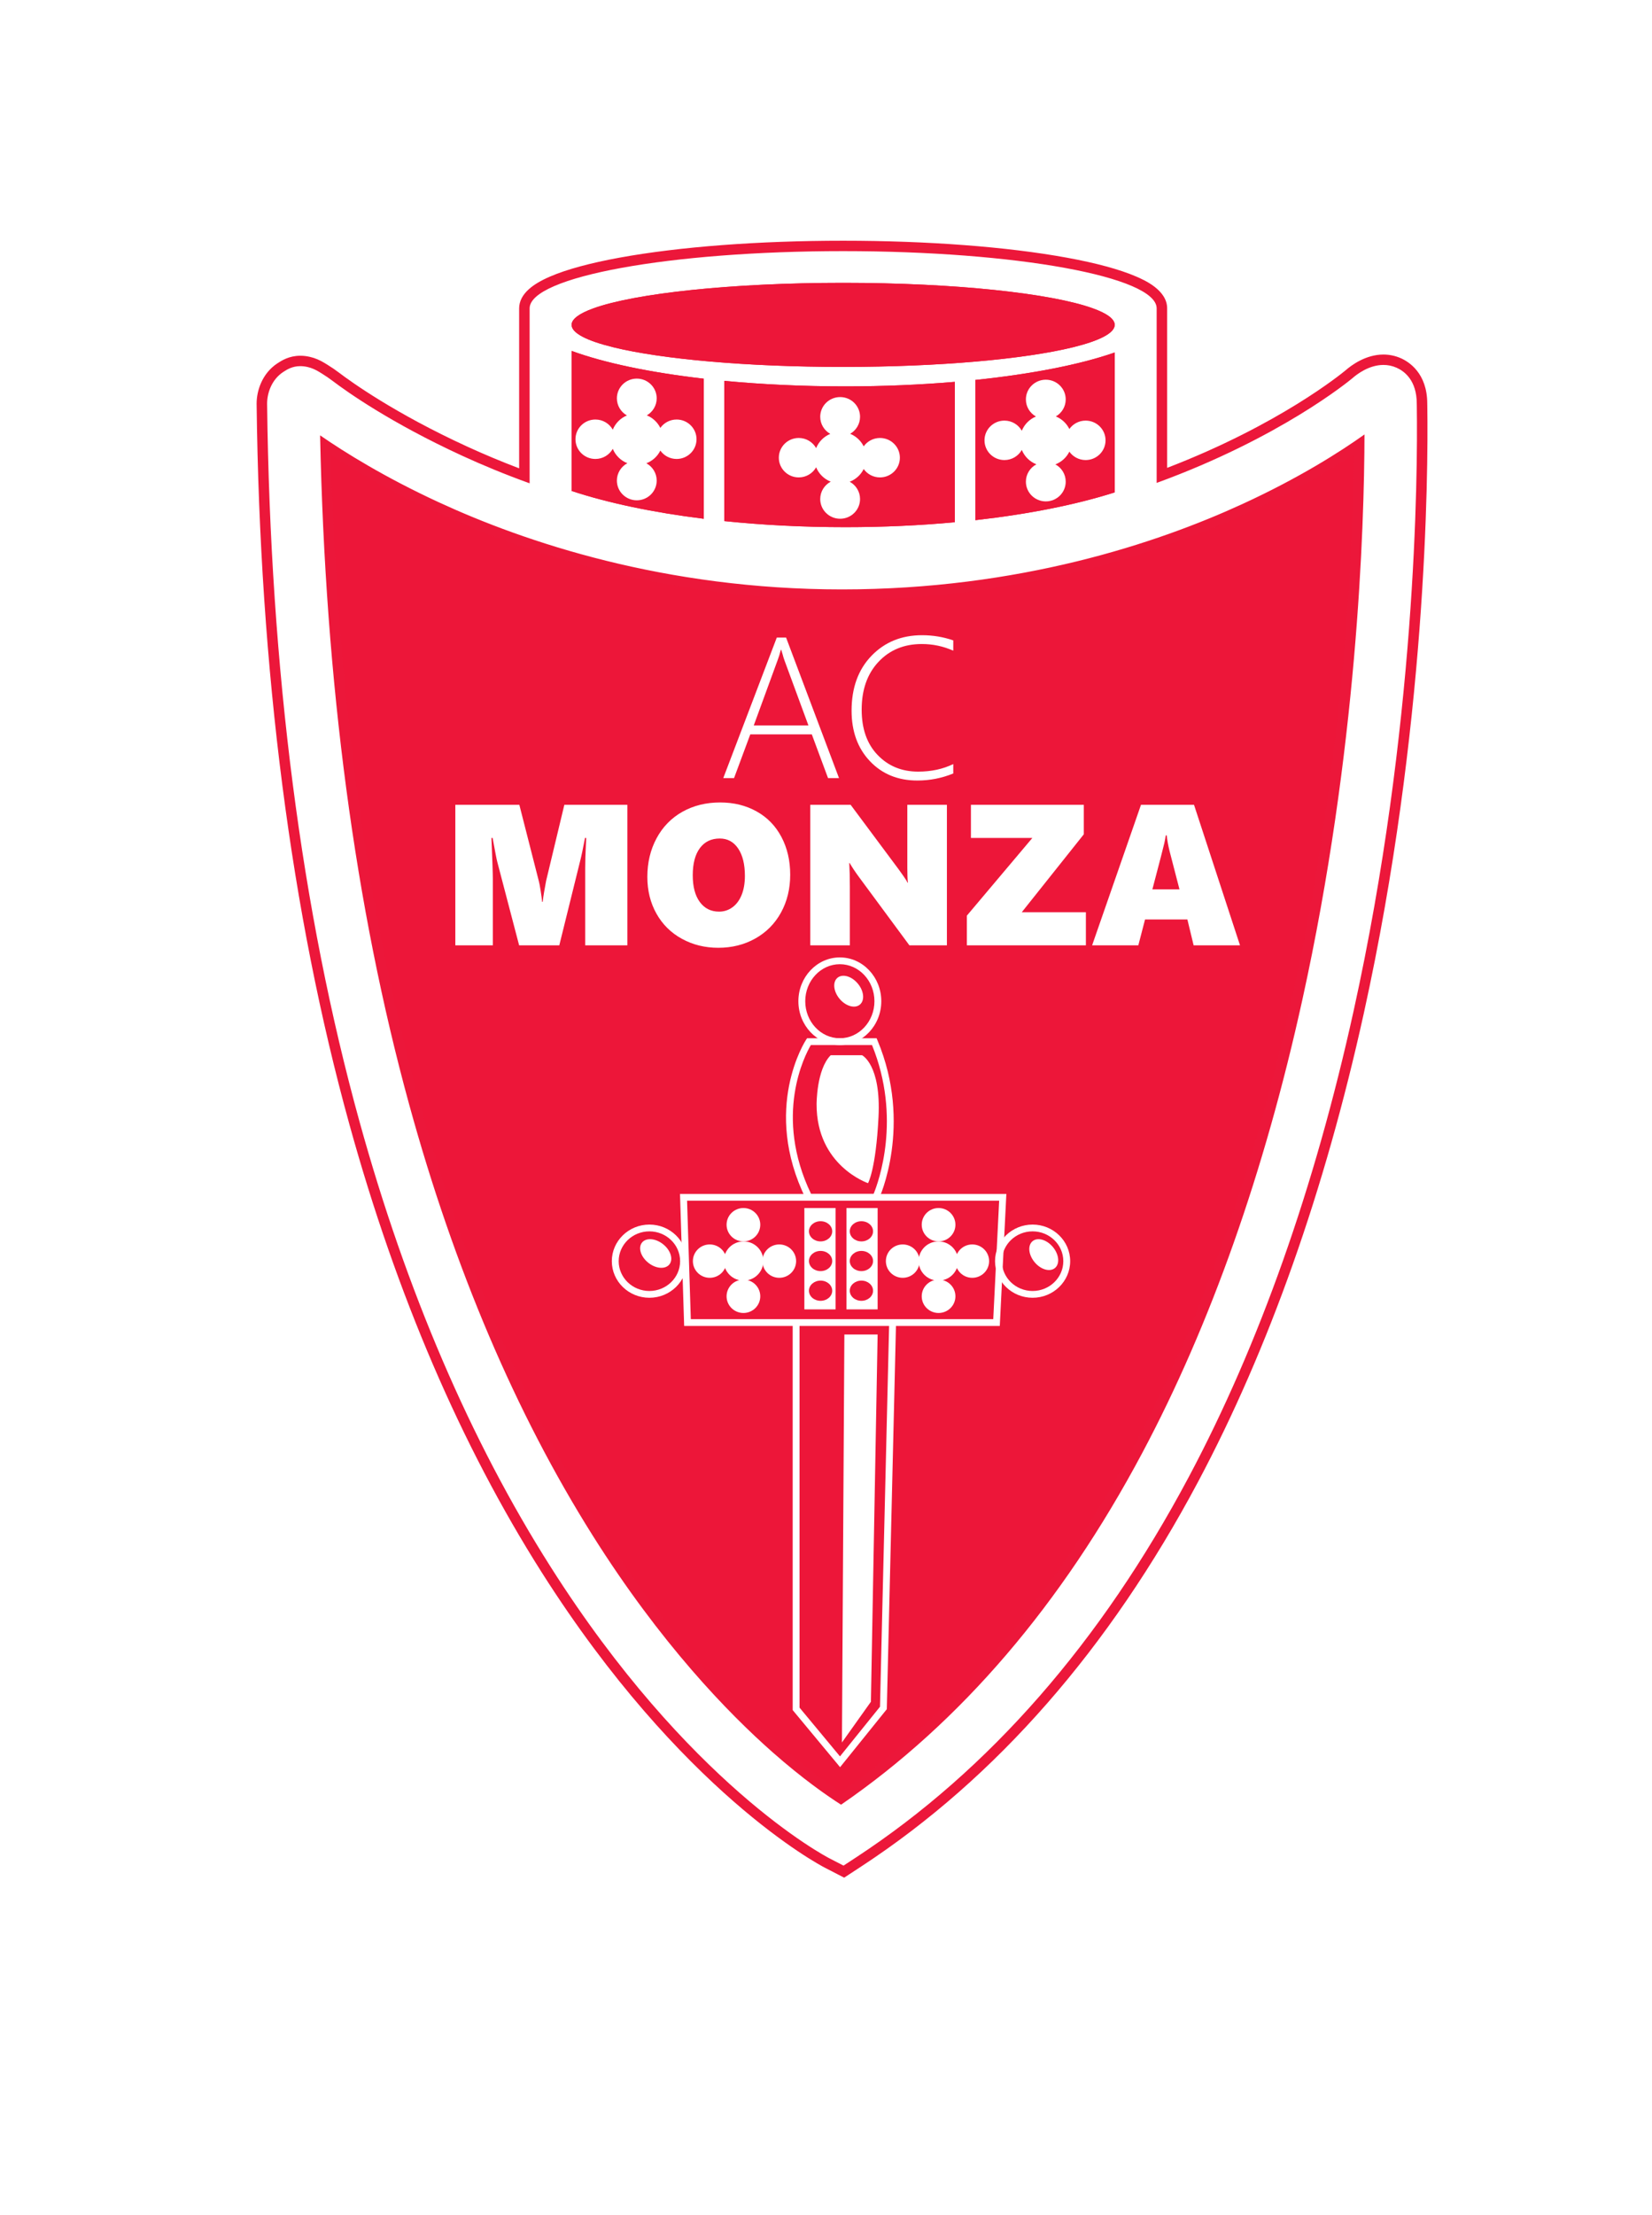 <?xml version="1.0" encoding="UTF-8"?>
<svg width="103px" height="138px" viewBox="0 0 103 138" version="1.1" xmlns="http://www.w3.org/2000/svg" xmlns:xlink="http://www.w3.org/1999/xlink">
    <g id="soccer-monza-color" stroke="none" stroke-width="1" fill="none" fill-rule="evenodd">
        <rect id="Rectangle" fill="#FFFFFF" x="0" y="0" width="103.235" height="138"></rect>
        <g id="Group" transform="translate(52.5, 66) scale(-1, 1) rotate(-180) translate(-52.5, -66) translate(16, 15)" fill-rule="nonzero">
            <path d="M27.88,93.403 L27.88,84.675 C24.712,85.067 21.898,85.662 19.638,86.408 L19.638,95.135 C21.656,94.393 24.51,93.79 27.88,93.403" id="Path" fill="#FFFFFF"></path>
            <path d="M43.531,93.206 L43.531,84.459 C41.375,84.259 39.086,84.152 36.708,84.152 C34.063,84.152 31.526,84.285 29.161,84.53 L29.161,93.268 C31.494,93.047 34.04,92.924 36.708,92.924 C39.104,92.924 41.397,93.025 43.531,93.206" id="Path" fill="#FFFFFF"></path>
            <path d="M53.5,95.035 L53.5,86.319 C51.114,85.558 48.147,84.963 44.812,84.588 L44.812,93.325 C48.343,93.692 51.353,94.286 53.5,95.035" id="Path" fill="#FFFFFF"></path>
            <path d="M69.074,89.928 C69.062,84.093 68.619,70.21 65.199,54.693 C62.832,43.956 59.476,34.464 55.225,26.477 C50.194,17.026 43.878,9.653 36.44,4.547 C35.574,5.098 34.068,6.142 32.18,7.805 C29.396,10.258 25.185,14.598 20.942,21.337 C16.163,28.93 12.317,37.959 9.513,48.171 C6.143,60.442 4.276,74.463 3.958,89.873 C5.495,88.811 7.986,87.259 11.349,85.706 C16.713,83.228 25.431,80.273 36.494,80.273 C47.555,80.273 56.169,83.162 61.447,85.586 C65.048,87.238 67.619,88.891 69.074,89.928" id="Path" fill="#ED1639"></path>
            <path d="M22.409,95.653 C25.521,94.906 30.804,94.461 36.568,94.461 C42.379,94.461 47.699,94.913 50.8,95.671 L50.838,95.68 L50.843,95.681 C53.146,96.25 53.173,96.736 53.173,96.757 C53.173,96.872 52.932,97.156 52.029,97.482 C49.387,98.436 43.319,99.052 36.568,99.052 C29.818,99.052 23.75,98.436 21.109,97.482 C20.206,97.156 19.965,96.872 19.965,96.757 C19.965,96.581 20.46,96.129 22.333,95.672 L22.409,95.653 Z M19.965,86.643 C22.078,85.966 24.689,85.416 27.553,85.043 L27.553,93.115 C24.525,93.477 21.92,94.013 19.965,94.676 L19.965,86.643 Z M45.139,84.952 C48.162,85.309 50.927,85.861 53.173,86.556 L53.173,94.583 C51.095,93.913 48.335,93.38 45.139,93.034 L45.139,84.952 Z M29.488,84.822 C31.812,84.592 34.239,84.475 36.708,84.475 C38.92,84.475 41.103,84.569 43.205,84.754 L43.205,92.854 C41.099,92.685 38.915,92.6 36.708,92.6 C34.227,92.6 31.8,92.705 29.488,92.913 L29.488,84.822 Z M4.299,89.249 C4.653,74.115 6.513,60.327 9.829,48.256 C12.625,38.074 16.457,29.075 21.22,21.509 C25.442,14.802 29.628,10.487 32.397,8.047 C34.116,6.533 35.515,5.534 36.434,4.937 C43.748,10.007 49.972,17.304 54.935,26.628 C59.173,34.591 62.519,44.057 64.879,54.762 C68.21,69.874 68.703,83.537 68.744,89.301 C67.181,88.229 64.787,86.761 61.585,85.292 C56.278,82.855 47.616,79.95 36.494,79.95 C25.371,79.95 16.606,82.92 11.211,85.413 C8.17,86.817 5.839,88.221 4.299,89.249 M35.588,0.904 C35.228,1.089 26.687,5.592 18.051,19.197 C13.045,27.084 9.025,36.443 6.102,47.013 C2.468,60.158 0.525,75.236 0.327,91.829 L0.327,91.851 C0.327,92.57 0.631,93.537 1.483,94.094 C1.721,94.25 2.12,94.509 2.724,94.509 C2.892,94.509 3.069,94.488 3.248,94.448 C3.524,94.385 3.802,94.268 4.075,94.1 L4.251,93.991 C4.492,93.843 4.728,93.681 4.953,93.511 C5.688,92.952 8.442,90.966 12.985,88.882 C14.184,88.332 15.431,87.816 16.695,87.348 L16.695,97.786 C16.695,98.945 18.711,99.901 22.688,100.626 C26.399,101.303 31.328,101.676 36.568,101.676 C41.808,101.676 46.738,101.303 50.45,100.626 C54.426,99.901 56.443,98.945 56.443,97.786 L56.443,87.376 C63.833,90.142 67.936,93.535 68.11,93.681 C68.414,93.949 69.244,94.584 70.255,94.584 C70.583,94.584 70.902,94.517 71.204,94.384 C71.748,94.145 72.66,93.498 72.66,91.851 C72.66,91.838 72.663,91.709 72.663,91.709 C72.725,87.329 72.622,71.663 68.713,53.932 C66.277,42.883 62.81,33.087 58.408,24.817 C52.902,14.473 45.893,6.463 37.579,1.008 L36.613,0.375 L35.588,0.904 Z" id="Shape" fill="#FFFFFF"></path>
            <path d="M36.494,79.626 C47.676,79.626 56.385,82.547 61.723,84.998 C64.609,86.323 66.845,87.647 68.411,88.684 C68.339,82.615 67.77,69.397 64.559,54.831 C62.206,44.154 58.87,34.716 54.646,26.779 C49.748,17.578 43.62,10.364 36.428,5.329 C35.521,5.93 34.208,6.885 32.615,8.289 C29.862,10.714 25.699,15.007 21.497,21.68 C16.751,29.219 12.932,38.19 10.145,48.341 C6.882,60.221 5.031,73.772 4.641,88.636 C6.177,87.643 8.34,86.381 11.072,85.119 C16.497,82.613 25.312,79.626 36.494,79.626 M29.816,85.116 L29.816,92.559 C32.029,92.371 34.344,92.276 36.708,92.276 C38.801,92.276 40.873,92.353 42.877,92.504 L42.877,85.051 C40.878,84.884 38.805,84.799 36.708,84.799 C34.354,84.799 32.039,84.906 29.816,85.116 M45.467,92.744 C48.348,93.069 50.868,93.547 52.846,94.142 L52.846,86.795 C50.753,86.166 48.225,85.66 45.467,85.318 L45.467,92.744 Z M20.292,86.879 L20.292,94.228 C22.148,93.644 24.514,93.166 27.226,92.829 L27.226,85.413 C24.628,85.768 22.253,86.27 20.292,86.879 M20.362,96.757 C20.475,96.845 20.719,96.996 21.221,97.178 C23.829,98.119 29.853,98.728 36.568,98.728 C43.284,98.728 49.308,98.119 51.917,97.178 C52.419,96.996 52.663,96.846 52.775,96.757 C52.599,96.619 52.105,96.33 50.806,96.005 L50.805,96.005 L50.8,96.004 L50.799,96.004 L50.722,95.985 C47.645,95.234 42.354,94.785 36.568,94.785 C30.854,94.785 25.622,95.223 22.529,95.958 L22.411,95.986 C21.053,96.318 20.542,96.616 20.362,96.757 M36.568,102 C31.309,102 26.358,101.625 22.628,100.945 C20.784,100.608 19.327,100.212 18.297,99.768 C17.725,99.521 17.295,99.266 16.982,98.986 C16.574,98.623 16.368,98.219 16.368,97.786 L16.368,87.817 C15.263,88.238 14.174,88.693 13.122,89.176 C8.61,91.246 5.881,93.214 5.152,93.768 C4.918,93.945 4.674,94.113 4.424,94.266 L4.247,94.375 C3.944,94.562 3.632,94.693 3.321,94.763 C3.118,94.81 2.917,94.833 2.724,94.833 C2.022,94.833 1.554,94.528 1.303,94.365 C0.342,93.737 0,92.654 0,91.851 L0,91.833 L0,91.829 L0,91.825 C0.198,75.204 2.145,60.099 5.787,46.928 C8.718,36.327 12.751,26.939 17.774,19.025 C26.457,5.346 35.074,0.803 35.437,0.616 L36.291,0.176 L36.633,0 L36.954,0.21 L37.759,0.738 C46.12,6.223 53.165,14.274 58.698,24.666 C63.113,32.962 66.59,42.786 69.033,53.864 C72.949,71.628 73.052,87.325 72.99,91.713 L72.988,91.791 C72.988,91.819 72.987,91.839 72.987,91.851 C72.987,93.749 71.834,94.462 71.338,94.68 C70.993,94.831 70.629,94.908 70.255,94.908 C69.139,94.908 68.237,94.225 67.894,93.924 C67.657,93.727 63.763,90.535 56.77,87.847 L56.77,97.786 C56.77,98.936 55.318,99.562 54.841,99.768 C53.811,100.212 52.353,100.608 50.509,100.945 C46.779,101.625 41.828,102 36.568,102 M36.494,80.273 C25.431,80.273 16.713,83.228 11.349,85.706 C7.986,87.259 5.495,88.811 3.958,89.873 C4.276,74.463 6.143,60.442 9.513,48.171 C12.317,37.959 16.162,28.931 20.942,21.337 C25.185,14.598 29.396,10.258 32.18,7.805 C34.068,6.142 35.574,5.098 36.44,4.547 C43.878,9.653 50.194,17.026 55.225,26.477 C59.476,34.464 62.832,43.956 65.198,54.693 C68.619,70.21 69.062,84.093 69.074,89.928 C67.619,88.891 65.048,87.238 61.447,85.586 C56.169,83.162 47.555,80.273 36.494,80.273 M36.708,84.152 C39.086,84.152 41.375,84.259 43.531,84.459 L43.531,93.206 C41.397,93.025 39.104,92.924 36.708,92.924 C34.04,92.924 31.494,93.047 29.161,93.268 L29.161,84.53 C31.526,84.285 34.063,84.152 36.708,84.152 M44.812,84.588 C48.147,84.963 51.114,85.558 53.5,86.319 L53.5,95.035 C51.353,94.286 48.343,93.692 44.812,93.325 L44.812,84.588 Z M27.88,84.675 L27.88,93.403 C24.51,93.79 21.656,94.393 19.638,95.135 L19.638,86.408 C21.898,85.662 24.712,85.067 27.88,84.675 M36.568,94.137 C42.59,94.137 47.877,94.623 50.878,95.356 C50.881,95.356 50.883,95.358 50.886,95.358 C52.541,95.763 53.5,96.242 53.5,96.757 C53.5,97.122 53.016,97.47 52.141,97.786 C49.554,98.72 43.555,99.376 36.568,99.376 C29.581,99.376 23.584,98.72 20.997,97.786 C20.122,97.47 19.638,97.122 19.638,96.757 C19.638,96.242 20.597,95.762 22.254,95.358 C22.256,95.356 22.257,95.356 22.258,95.356 C25.261,94.623 30.548,94.137 36.568,94.137 M36.568,101.352 C47.364,101.352 56.116,99.755 56.116,97.786 L56.116,86.909 C63.801,89.71 68.102,93.25 68.322,93.434 C68.598,93.678 69.355,94.26 70.255,94.26 C70.518,94.26 70.793,94.211 71.072,94.088 C71.543,93.881 72.333,93.315 72.333,91.851 C72.333,91.828 72.334,91.777 72.336,91.703 C72.397,87.336 72.297,71.706 68.394,54.002 C65.964,42.981 62.507,33.213 58.119,24.968 C52.638,14.673 45.667,6.703 37.398,1.278 L36.593,0.751 L35.739,1.191 C35.381,1.375 26.91,5.85 18.328,19.37 C13.34,27.228 9.333,36.557 6.418,47.099 C2.791,60.217 0.852,75.267 0.654,91.833 L0.654,91.851 C0.654,92.487 0.92,93.338 1.663,93.824 C1.9,93.979 2.229,94.185 2.724,94.185 C2.861,94.185 3.011,94.169 3.175,94.132 C3.433,94.073 3.677,93.964 3.902,93.825 L4.079,93.716 C4.311,93.573 4.536,93.419 4.754,93.254 C5.599,92.612 8.335,90.659 12.847,88.588 C14.061,88.031 15.456,87.448 17.022,86.884 L17.022,97.786 C17.022,99.755 25.773,101.352 36.568,101.352" id="Shape" fill="#EC173A"></path>
            <path d="M53.5,96.757 C53.5,96.242 52.541,95.763 50.886,95.358 C50.883,95.358 50.881,95.356 50.878,95.356 C47.877,94.623 42.59,94.137 36.568,94.137 C30.548,94.137 25.261,94.623 22.258,95.356 C22.257,95.356 22.256,95.356 22.254,95.358 C20.597,95.762 19.638,96.242 19.638,96.757 C19.638,97.122 20.122,97.47 20.997,97.786 C23.584,98.72 29.581,99.376 36.568,99.376 C43.555,99.376 49.554,98.72 52.141,97.786 C53.016,97.47 53.5,97.122 53.5,96.757" id="Path" fill="#ED1639"></path>
            <path d="M27.88,93.403 L27.88,84.675 C24.712,85.067 21.898,85.662 19.638,86.408 L19.638,95.135 C21.656,94.393 24.51,93.79 27.88,93.403" id="Path" fill="#ED1639"></path>
            <path d="M43.531,93.206 L43.531,84.459 C41.375,84.259 39.086,84.152 36.708,84.152 C34.063,84.152 31.526,84.285 29.161,84.53 L29.161,93.268 C31.494,93.047 34.04,92.924 36.708,92.924 C39.104,92.924 41.397,93.025 43.531,93.206" id="Path" fill="#ED1639"></path>
            <path d="M53.5,95.035 L53.5,86.319 C51.114,85.558 48.147,84.963 44.812,84.588 L44.812,93.325 C48.343,93.692 51.353,94.286 53.5,95.035" id="Path" fill="#ED1639"></path>
            <g transform="translate(12.389, 6.884)" fill="#FFFFFF">
                <path d="M26.476,82.825 C26.056,82.825 25.685,82.618 25.461,82.303 C25.286,82.655 24.986,82.935 24.617,83.085 C24.986,83.298 25.234,83.692 25.234,84.145 C25.234,84.824 24.678,85.374 23.993,85.374 C23.307,85.374 22.751,84.824 22.751,84.145 C22.751,83.689 23.003,83.292 23.377,83.08 C22.976,82.914 22.658,82.593 22.496,82.193 C22.284,82.57 21.878,82.825 21.412,82.825 C20.726,82.825 20.17,82.275 20.17,81.596 C20.17,80.917 20.726,80.368 21.412,80.368 C21.878,80.368 22.284,80.623 22.496,80.999 C22.662,80.591 22.991,80.265 23.405,80.103 C23.016,79.895 22.751,79.489 22.751,79.02 C22.751,78.341 23.307,77.792 23.993,77.792 C24.678,77.792 25.234,78.341 25.234,79.02 C25.234,79.485 24.973,79.889 24.589,80.098 C24.971,80.244 25.282,80.529 25.461,80.89 C25.685,80.574 26.056,80.368 26.476,80.368 C27.161,80.368 27.717,80.917 27.717,81.596 C27.717,82.275 27.161,82.825 26.476,82.825" id="Path"></path>
                <path d="M13.797,83.975 C13.377,83.975 13.007,83.768 12.782,83.453 C12.607,83.805 12.307,84.085 11.938,84.234 C12.307,84.447 12.555,84.842 12.555,85.295 C12.555,85.974 12,86.524 11.314,86.524 C10.628,86.524 10.073,85.974 10.073,85.295 C10.073,84.839 10.325,84.441 10.698,84.229 C10.297,84.063 9.979,83.743 9.817,83.343 C9.605,83.72 9.199,83.975 8.733,83.975 C8.047,83.975 7.491,83.425 7.491,82.746 C7.491,82.067 8.047,81.517 8.733,81.517 C9.199,81.517 9.605,81.772 9.817,82.149 C9.983,81.74 10.313,81.415 10.726,81.252 C10.337,81.045 10.073,80.638 10.073,80.17 C10.073,79.491 10.628,78.941 11.314,78.941 C12,78.941 12.555,79.491 12.555,80.17 C12.555,80.635 12.295,81.039 11.91,81.248 C12.292,81.394 12.603,81.678 12.782,82.039 C13.007,81.724 13.377,81.517 13.797,81.517 C14.482,81.517 15.038,82.067 15.038,82.746 C15.038,83.425 14.482,83.975 13.797,83.975" id="Path"></path>
                <path d="M39.299,83.907 C38.879,83.907 38.509,83.7 38.284,83.384 C38.109,83.737 37.809,84.017 37.44,84.166 C37.809,84.379 38.057,84.774 38.057,85.227 C38.057,85.906 37.501,86.456 36.816,86.456 C36.13,86.456 35.574,85.906 35.574,85.227 C35.574,84.771 35.826,84.373 36.2,84.162 C35.799,83.995 35.481,83.675 35.319,83.275 C35.107,83.652 34.701,83.907 34.235,83.907 C33.549,83.907 32.993,83.357 32.993,82.678 C32.993,81.999 33.549,81.449 34.235,81.449 C34.701,81.449 35.107,81.704 35.319,82.081 C35.485,81.672 35.814,81.347 36.228,81.184 C35.839,80.977 35.574,80.57 35.574,80.102 C35.574,79.423 36.13,78.873 36.816,78.873 C37.501,78.873 38.057,79.423 38.057,80.102 C38.057,80.567 37.797,80.971 37.412,81.18 C37.794,81.326 38.105,81.61 38.284,81.972 C38.509,81.656 38.879,81.449 39.299,81.449 C39.984,81.449 40.54,81.999 40.54,82.678 C40.54,83.357 39.984,83.907 39.299,83.907" id="Path"></path>
                <path d="M19.013,33.802 C19.013,33.228 18.543,32.762 17.963,32.762 C17.383,32.762 16.912,33.228 16.912,33.802 C16.912,34.376 17.383,34.842 17.963,34.842 C18.543,34.842 19.013,34.376 19.013,33.802" id="Path"></path>
                <path d="M16.912,31.534 C16.912,30.959 16.442,30.494 15.862,30.494 C15.282,30.494 14.812,30.959 14.812,31.534 C14.812,32.108 15.282,32.573 15.862,32.573 C16.442,32.573 16.912,32.108 16.912,31.534" id="Path"></path>
                <path d="M21.248,31.534 C21.248,30.959 20.778,30.494 20.198,30.494 C19.617,30.494 19.147,30.959 19.147,31.534 C19.147,32.108 19.617,32.573 20.198,32.573 C20.778,32.573 21.248,32.108 21.248,31.534" id="Path"></path>
                <path d="M19.013,29.341 C19.013,28.767 18.543,28.302 17.963,28.302 C17.383,28.302 16.912,28.767 16.912,29.341 C16.912,29.916 17.383,30.381 17.963,30.381 C18.543,30.381 19.013,29.916 19.013,29.341" id="Path"></path>
                <path d="M19.207,31.54 C19.207,30.865 18.654,30.318 17.972,30.318 C17.291,30.318 16.738,30.865 16.738,31.54 C16.738,32.215 17.291,32.762 17.972,32.762 C18.654,32.762 19.207,32.215 19.207,31.54" id="Path"></path>
                <path d="M12.1,29.25 C10.808,29.25 9.757,30.272 9.757,31.53 C9.757,32.788 10.808,33.811 12.1,33.811 C13.392,33.811 14.442,32.788 14.442,31.53 C14.442,30.272 13.392,29.25 12.1,29.25 M12.1,33.388 C11.044,33.388 10.185,32.555 10.185,31.53 C10.185,30.506 11.044,29.673 12.1,29.673 C13.156,29.673 14.015,30.506 14.015,31.53 C14.015,32.555 13.156,33.388 12.1,33.388" id="Shape"></path>
                <path d="M13.343,31.324 C13.083,31.008 12.492,31.059 12.024,31.437 C11.554,31.816 11.384,32.378 11.643,32.694 C11.903,33.009 12.493,32.958 12.963,32.579 C13.432,32.201 13.602,31.639 13.343,31.324" id="Path"></path>
                <path d="M21.762,28.526 L23.707,28.526 L23.707,34.842 L21.762,34.842 L21.762,28.526 Z M22.773,29.06 C22.372,29.06 22.047,29.342 22.047,29.689 C22.047,30.037 22.372,30.319 22.773,30.319 C23.174,30.319 23.499,30.037 23.499,29.689 C23.499,29.342 23.174,29.06 22.773,29.06 M22.773,30.911 C22.372,30.911 22.047,31.193 22.047,31.54 C22.047,31.888 22.372,32.169 22.773,32.169 C23.174,32.169 23.499,31.888 23.499,31.54 C23.499,31.193 23.174,30.911 22.773,30.911 M22.773,32.762 C22.372,32.762 22.047,33.044 22.047,33.391 C22.047,33.739 22.372,34.02 22.773,34.02 C23.174,34.02 23.499,33.739 23.499,33.391 C23.499,33.044 23.174,32.762 22.773,32.762" id="Shape"></path>
                <path d="M33.946,27.493 L14.267,27.493 L14.008,35.721 L34.356,35.721 L33.946,27.493 Z M14.682,27.916 L33.539,27.916 L33.907,35.298 L14.449,35.298 L14.682,27.916 Z" id="Shape"></path>
                <path d="M29.079,33.802 C29.079,33.228 29.549,32.762 30.129,32.762 C30.71,32.762 31.18,33.228 31.18,33.802 C31.18,34.376 30.71,34.842 30.129,34.842 C29.549,34.842 29.079,34.376 29.079,33.802" id="Path"></path>
                <path d="M31.18,31.534 C31.18,30.959 31.65,30.494 32.23,30.494 C32.81,30.494 33.281,30.959 33.281,31.534 C33.281,32.108 32.81,32.573 32.23,32.573 C31.65,32.573 31.18,32.108 31.18,31.534" id="Path"></path>
                <path d="M26.844,31.534 C26.844,30.959 27.314,30.494 27.895,30.494 C28.475,30.494 28.945,30.959 28.945,31.534 C28.945,32.108 28.475,32.573 27.895,32.573 C27.314,32.573 26.844,32.108 26.844,31.534" id="Path"></path>
                <path d="M29.079,29.341 C29.079,28.767 29.549,28.302 30.129,28.302 C30.71,28.302 31.18,28.767 31.18,29.341 C31.18,29.916 30.71,30.381 30.129,30.381 C29.549,30.381 29.079,29.916 29.079,29.341" id="Path"></path>
                <path d="M28.886,31.54 C28.886,30.865 29.438,30.318 30.12,30.318 C30.802,30.318 31.354,30.865 31.354,31.54 C31.354,32.215 30.802,32.762 30.12,32.762 C29.438,32.762 28.886,32.215 28.886,31.54" id="Path"></path>
                <path d="M35.992,29.25 C34.7,29.25 33.65,30.272 33.65,31.53 C33.65,32.788 34.7,33.811 35.992,33.811 C37.284,33.811 38.335,32.788 38.335,31.53 C38.335,30.272 37.284,29.25 35.992,29.25 M35.992,33.388 C34.936,33.388 34.077,32.555 34.077,31.53 C34.077,30.506 34.936,29.673 35.992,29.673 C37.048,29.673 37.907,30.506 37.907,31.53 C37.907,32.555 37.048,33.388 35.992,33.388" id="Shape"></path>
                <path d="M37.379,31.098 C37.698,31.355 37.646,31.94 37.264,32.404 C36.882,32.869 36.314,33.037 35.995,32.78 C35.676,32.523 35.728,31.939 36.111,31.474 C36.492,31.01 37.06,30.841 37.379,31.098" id="Path"></path>
                <path d="M24.386,28.526 L26.33,28.526 L26.33,34.842 L24.386,34.842 L24.386,28.526 Z M25.319,29.06 C24.918,29.06 24.593,29.342 24.593,29.689 C24.593,30.037 24.918,30.319 25.319,30.319 C25.72,30.319 26.045,30.037 26.045,29.689 C26.045,29.342 25.72,29.06 25.319,29.06 M25.319,30.911 C24.918,30.911 24.593,31.193 24.593,31.54 C24.593,31.888 24.918,32.169 25.319,32.169 C25.72,32.169 26.045,31.888 26.045,31.54 C26.045,31.193 25.72,30.911 25.319,30.911 M25.319,32.762 C24.918,32.762 24.593,33.044 24.593,33.391 C24.593,33.739 24.918,34.02 25.319,34.02 C25.72,34.02 26.045,33.739 26.045,33.391 C26.045,33.044 25.72,32.762 25.319,32.762" id="Shape"></path>
                <path d="M23.974,44.998 C22.548,44.998 21.389,46.222 21.389,47.728 C21.389,49.233 22.548,50.458 23.974,50.458 C25.399,50.458 26.558,49.233 26.558,47.728 C26.558,46.222 25.399,44.998 23.974,44.998 M23.974,50.035 C22.784,50.035 21.817,49 21.817,47.728 C21.817,46.456 22.784,45.421 23.974,45.421 C25.163,45.421 26.131,46.456 26.131,47.728 C26.131,49 25.163,50.035 23.974,50.035" id="Shape"></path>
                <path d="M25.217,47.512 C25.536,47.769 25.484,48.354 25.102,48.818 C24.72,49.283 24.152,49.451 23.833,49.194 C23.515,48.937 23.566,48.353 23.949,47.888 C24.331,47.424 24.898,47.255 25.217,47.512" id="Path"></path>
                <path d="M26.355,35.298 L21.912,35.298 L21.854,35.416 C19.077,41.045 21.84,45.284 21.868,45.326 L21.931,45.421 L26.265,45.421 L26.32,45.291 C28.531,40.021 26.434,35.465 26.413,35.42 L26.355,35.298 Z M22.18,35.721 L26.079,35.721 C26.382,36.459 27.835,40.435 25.979,44.998 L22.166,44.998 C21.794,44.362 19.83,40.608 22.18,35.721" id="Shape"></path>
                <path d="M23.404,44.363 L25.358,44.363 C25.358,44.363 26.551,43.787 26.385,40.506 C26.219,37.226 25.732,36.391 25.732,36.391 C25.732,36.391 22.513,37.473 22.525,41.306 C22.525,41.306 22.512,43.474 23.404,44.363" id="Path"></path>
                <polygon id="Path" points="23.989 0 21.034 3.558 21.034 27.704 21.461 27.704 21.461 3.71 23.983 0.673 26.477 3.766 27.05 27.71 27.478 27.7 26.902 3.614"></polygon>
                <polygon id="Path" points="24.256 26.962 26.33 26.962 25.911 4.078 24.105 1.541"></polygon>
                <path d="M44.533,57.079 L45.15,54.698 L43.46,54.698 C43.908,56.395 44.156,57.356 44.206,57.58 C44.255,57.803 44.284,57.964 44.292,58.062 L44.354,58.062 C44.387,57.757 44.446,57.429 44.533,57.079 M48.924,51.211 L46.056,59.967 L42.75,59.967 L39.703,51.211 L42.584,51.211 L43.003,52.823 L45.643,52.823 L46.032,51.211 L48.924,51.211 Z M39.185,58.129 L39.185,59.967 L32.147,59.967 L32.147,57.903 L35.978,57.903 L31.894,53.061 L31.894,51.211 L39.315,51.211 L39.315,53.275 L35.318,53.275 L39.185,58.129 Z M30.649,51.211 L30.649,59.967 L28.181,59.967 L28.181,56.041 C28.181,55.601 28.194,55.292 28.218,55.113 L28.194,55.113 C28.169,55.17 28.133,55.235 28.086,55.308 C28.039,55.381 27.988,55.457 27.935,55.534 C27.881,55.611 27.828,55.687 27.774,55.76 C27.721,55.833 27.676,55.896 27.639,55.949 L24.647,59.967 L22.131,59.967 L22.131,51.211 L24.598,51.211 L24.598,54.887 C24.598,55.424 24.586,55.909 24.561,56.34 L24.586,56.34 C24.742,56.071 24.943,55.77 25.19,55.436 L28.311,51.211 L30.649,51.211 Z M17.85,54.349 C17.714,54.016 17.523,53.759 17.276,53.58 C17.03,53.401 16.752,53.311 16.444,53.311 C15.938,53.311 15.538,53.511 15.244,53.91 C14.95,54.309 14.803,54.864 14.803,55.577 C14.803,56.305 14.951,56.869 15.247,57.268 C15.543,57.667 15.957,57.867 16.487,57.867 C16.972,57.867 17.355,57.659 17.634,57.244 C17.914,56.829 18.054,56.261 18.054,55.54 C18.054,55.08 17.986,54.683 17.85,54.349 M20.333,57.961 C19.969,58.651 19.453,59.183 18.784,59.555 C18.116,59.928 17.359,60.114 16.512,60.114 C15.632,60.114 14.846,59.919 14.155,59.531 C13.465,59.142 12.928,58.591 12.546,57.879 C12.163,57.166 11.972,56.365 11.972,55.473 C11.972,54.622 12.161,53.86 12.539,53.186 C12.918,52.512 13.447,51.989 14.128,51.617 C14.808,51.244 15.564,51.058 16.394,51.058 C17.246,51.058 18.015,51.25 18.701,51.635 C19.388,52.02 19.923,52.559 20.305,53.253 C20.687,53.947 20.879,54.734 20.879,55.613 C20.879,56.489 20.697,57.271 20.333,57.961 M10.726,51.211 L10.726,59.967 L6.797,59.967 L5.662,55.235 C5.563,54.73 5.491,54.292 5.446,53.922 L5.409,53.922 C5.397,54.085 5.367,54.316 5.32,54.615 C5.272,54.914 5.234,55.113 5.206,55.21 L3.991,59.967 L0,59.967 L0,51.211 L2.338,51.211 L2.338,55.339 C2.338,55.681 2.309,56.535 2.251,57.903 L2.325,57.903 C2.482,57.04 2.578,56.544 2.615,56.413 L3.978,51.211 L6.482,51.211 L7.784,56.474 C7.854,56.739 7.955,57.215 8.086,57.903 L8.16,57.903 L8.142,57.5 C8.113,56.959 8.098,56.462 8.098,56.01 L8.098,51.211 L10.726,51.211 Z" id="Shape"></path>
                <path d="M31.046,62.506 C30.401,62.192 29.671,62.035 28.857,62.035 C27.837,62.035 26.995,62.38 26.331,63.07 C25.667,63.76 25.335,64.702 25.335,65.895 C25.335,67.132 25.682,68.123 26.377,68.868 C27.072,69.613 27.975,69.986 29.085,69.986 C29.772,69.986 30.426,69.847 31.046,69.571 L31.046,70.212 C30.426,70.428 29.776,70.535 29.097,70.535 C27.823,70.535 26.772,70.107 25.945,69.25 C25.119,68.393 24.706,67.254 24.706,65.834 C24.706,64.539 25.087,63.49 25.85,62.686 C26.613,61.882 27.598,61.48 28.807,61.48 C29.585,61.48 30.331,61.626 31.046,61.919 L31.046,62.506 Z M22.016,64.911 L18.606,64.911 L20.092,68.972 C20.158,69.139 20.226,69.357 20.296,69.626 L20.32,69.626 C20.353,69.524 20.384,69.422 20.413,69.32 C20.442,69.202 20.479,69.082 20.524,68.96 L22.016,64.911 Z M23.922,61.632 L20.622,70.389 L20.043,70.389 L16.706,61.632 L17.378,61.632 L18.39,64.356 L22.226,64.356 L23.238,61.632 L23.922,61.632 Z" id="Shape"></path>
            </g>
        </g>
    </g>
</svg>